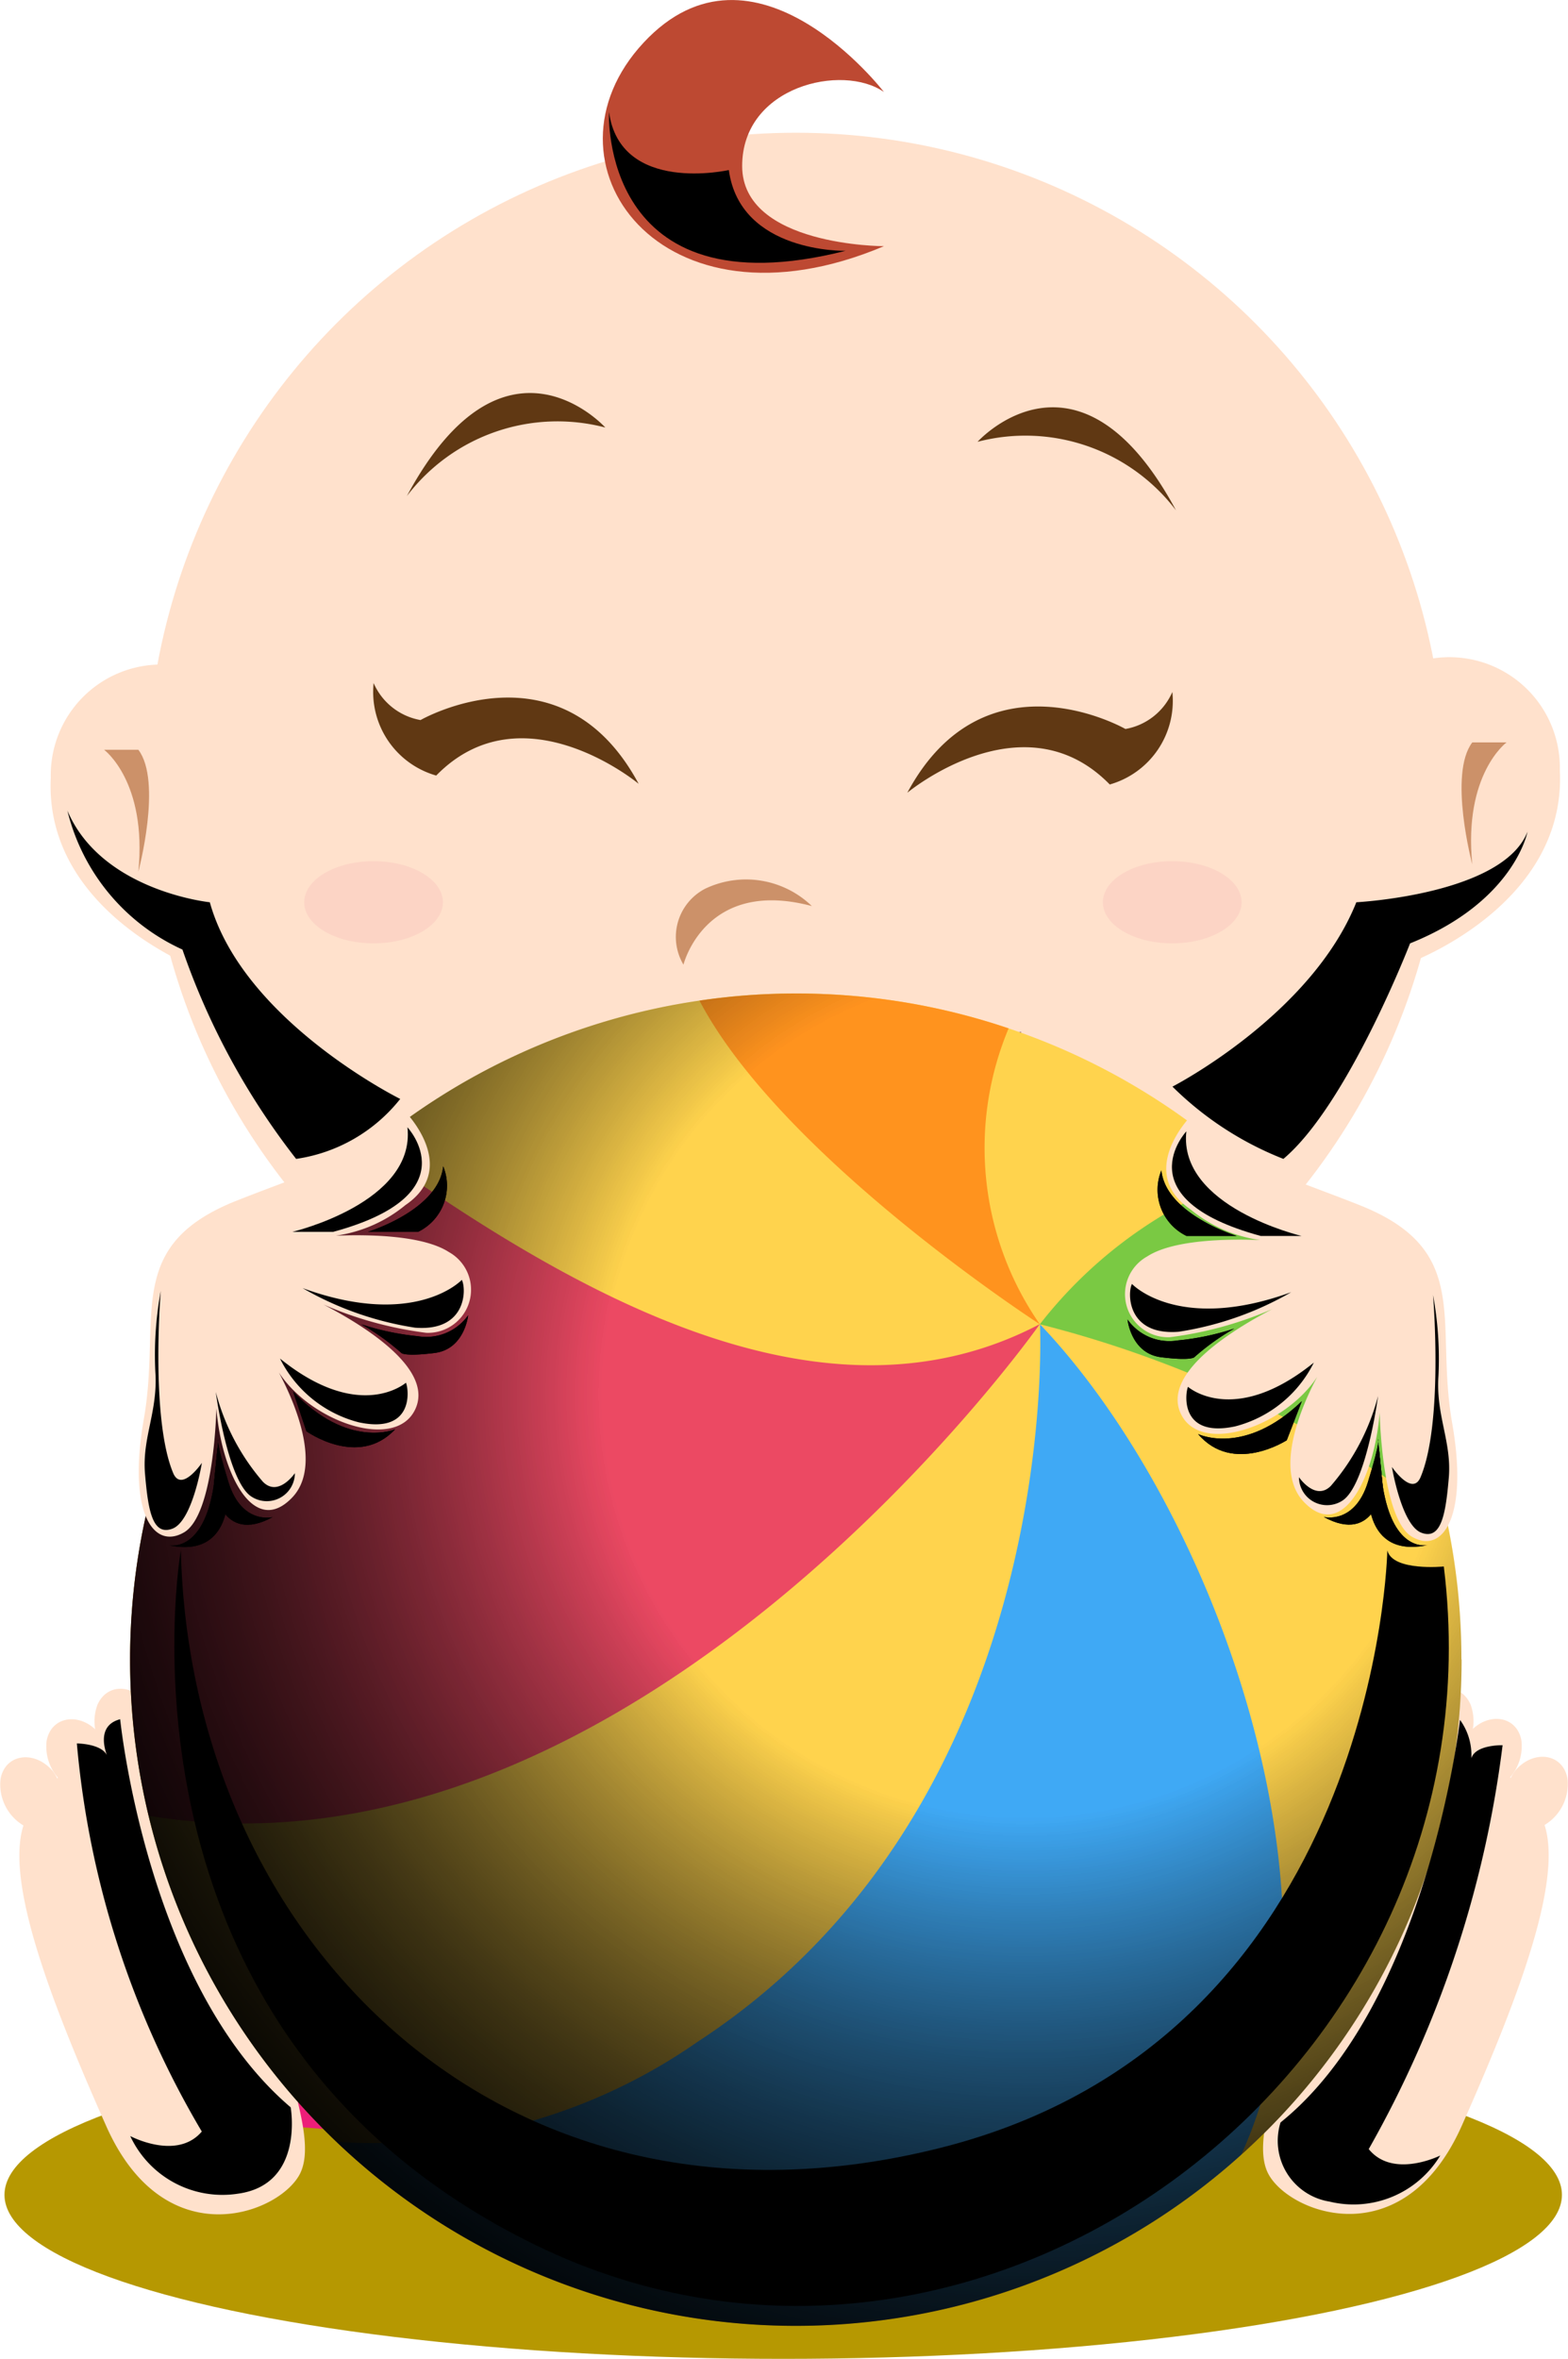 <svg xmlns="http://www.w3.org/2000/svg" xmlns:xlink="http://www.w3.org/1999/xlink" width="41.64" height="62.605" viewBox="0 0 41.64 62.605">
  <defs>
    <radialGradient id="radial-gradient" cx="0.673" cy="0.3" r="0.882" gradientTransform="translate(0)" gradientUnits="objectBoundingBox">
      <stop offset="0.361" stop-opacity="0"/>
      <stop offset="1"/>
    </radialGradient>
  </defs>
  <g id="Group_15467" data-name="Group 15467" transform="translate(-309.441 -40.736)">
    <ellipse id="Ellipse_6" data-name="Ellipse 6" cx="20.68" cy="4.353" rx="20.68" ry="4.353" transform="translate(309.56 94.636)" fill="#b69801"/>
    <g id="Group_19" data-name="Group 19" transform="translate(309.441 40.736)">
      <g id="Group_15" data-name="Group 15" transform="translate(0 44.164)">
        <path id="Path_64" data-name="Path 64" d="M331.569,176.846a8.05,8.05,0,0,0-3.586,3.587,9.227,9.227,0,0,0-.269,5.573s6.547.974,11.349-.7-.594-4.729-.661-5.093S331.569,176.846,331.569,176.846Z" transform="translate(-321.176 -173.87)" fill="#ed1e79"/>
        <g id="Group_14" data-name="Group 14">
          <path id="Path_65" data-name="Path 65" d="M311.132,175.579a4.654,4.654,0,0,1,5.723-1.964c2.691,1.068.983,4.655.9,6.406s1.116,3.929.643,5-3.59,2.331-5.17-1.226S310.419,176.965,311.132,175.579Z" transform="translate(-310.41 -171.537)" fill="#ffe1cc"/>
          <path id="Path_66" data-name="Path 66" d="M327.207,171.044a2.347,2.347,0,0,0,.511-1.765,1.208,1.208,0,0,0-1.463-.975c-.488.186-1.277,1.231-.673,2.02A2.024,2.024,0,0,0,327.207,171.044Z" transform="translate(-319.849 -168.254)" fill="#ffe1cc"/>
          <path id="Path_67" data-name="Path 67" d="M322.135,170.849a1.307,1.307,0,0,0,.249-1.416c-.382-.76-1.279-.853-1.589-.141a1.441,1.441,0,0,0,.375,1.557A5.823,5.823,0,0,0,322.135,170.849Z" transform="translate(-316.799 -168.615)" fill="#ffe1cc"/>
          <path id="Path_68" data-name="Path 68" d="M317.935,171.949a1.15,1.15,0,0,0,.219-1.246c-.336-.669-1.125-.751-1.4-.124a1.269,1.269,0,0,0,.33,1.37A5.114,5.114,0,0,0,317.935,171.949Z" transform="translate(-314.167 -169.495)" fill="#ffe1cc"/>
          <path id="Path_69" data-name="Path 69" d="M314.459,174.116a1.15,1.15,0,0,0-.085-1.262c-.486-.569-1.271-.461-1.388.213a1.269,1.269,0,0,0,.647,1.252A5.133,5.133,0,0,0,314.459,174.116Z" transform="translate(-311.749 -171.02)" fill="#ffe1cc"/>
          <path id="Path_70" data-name="Path 70" d="M310.928,177.03a1.15,1.15,0,0,0-.085-1.262c-.485-.569-1.271-.461-1.388.213a1.269,1.269,0,0,0,.647,1.252A5.122,5.122,0,0,0,310.928,177.03Z" transform="translate(-309.441 -172.925)" fill="#ffe1cc"/>
        </g>
      </g>
      <path id="Path_71" data-name="Path 71" d="M361.133,144.742s2.392,7.748,1.96,13.678-12.956,9.138-17.486,4.085-2.152-9.5-2.152-9.5l2.152-7.188.919-.909Z" transform="translate(-331.268 -108.721)" fill="#ed1e79"/>
      <path id="Path_72" data-name="Path 72" d="M344.288,140.107s-2.021,1.14-2.373,2.336,1.2,6.474,1.2,6.474l2.245-3.975,4.871-1.249-4.871-1.614Z" transform="translate(-330.634 -105.691)" fill="#ed1e79"/>
      <path id="Path_73" data-name="Path 73" d="M381.772,176.82a8.048,8.048,0,0,1,3.586,3.588,9.225,9.225,0,0,1,.269,5.573s-6.547.974-11.348-.7.594-4.729.661-5.093S381.772,176.82,381.772,176.82Z" transform="translate(-350.524 -129.689)" fill="#ed1e79"/>
      <g id="Group_16" data-name="Group 16" transform="translate(33.545 44.155)">
        <path id="Path_74" data-name="Path 74" d="M413.673,175.553a4.653,4.653,0,0,0-5.723-1.965c-2.691,1.068-.982,4.655-.9,6.406s-1.116,3.929-.643,5,3.59,2.331,5.17-1.226S414.386,176.939,413.673,175.553Z" transform="translate(-406.299 -171.512)" fill="#ffe1cc"/>
        <path id="Path_75" data-name="Path 75" d="M407.378,171.019a2.347,2.347,0,0,1-.511-1.765,1.208,1.208,0,0,1,1.463-.975c.487.186,1.277,1.231.673,2.02A2.024,2.024,0,0,1,407.378,171.019Z" transform="translate(-406.641 -168.228)" fill="#ffe1cc"/>
        <path id="Path_76" data-name="Path 76" d="M413.566,170.823a1.307,1.307,0,0,1-.248-1.416c.381-.76,1.278-.853,1.589-.141a1.442,1.442,0,0,1-.375,1.557A5.83,5.83,0,0,1,413.566,170.823Z" transform="translate(-410.806 -168.59)" fill="#ffe1cc"/>
        <path id="Path_77" data-name="Path 77" d="M418.175,171.924a1.15,1.15,0,0,1-.219-1.246c.336-.669,1.125-.75,1.4-.124a1.268,1.268,0,0,1-.33,1.37A5.121,5.121,0,0,1,418.175,171.924Z" transform="translate(-413.848 -169.469)" fill="#ffe1cc"/>
        <path id="Path_78" data-name="Path 78" d="M421.555,174.09a1.15,1.15,0,0,1,.085-1.262c.486-.569,1.272-.461,1.388.213a1.268,1.268,0,0,1-.647,1.252A5.122,5.122,0,0,1,421.555,174.09Z" transform="translate(-416.169 -170.995)" fill="#ffe1cc"/>
        <path id="Path_79" data-name="Path 79" d="M425.085,177a1.15,1.15,0,0,1,.085-1.262c.486-.569,1.271-.461,1.388.213a1.268,1.268,0,0,1-.647,1.252A5.132,5.132,0,0,1,425.085,177Z" transform="translate(-418.477 -172.899)" fill="#ffe1cc"/>
      </g>
      <path id="Path_80" data-name="Path 80" d="M366.061,146.212a3.688,3.688,0,0,1-3.588,2.907c-3.139.19-4.151-3.339-4.151-3.339Z" transform="translate(-341.393 -109.4)" fill="#e5bda1"/>
      <circle id="Ellipse_7" data-name="Ellipse 7" cx="17.241" cy="17.241" r="17.241" transform="translate(3.895 3.523)" fill="#ffe1cc"/>
      <g id="Group_17" data-name="Group 17" transform="translate(1.343 17.671)">
        <path id="Path_81" data-name="Path 81" d="M316.963,91.81a2.933,2.933,0,0,0-3.637,2.913c-.182,3.6,4,5.115,4,5.115Z" transform="translate(-313.32 -91.758)" fill="#ffe1cc"/>
        <path id="Path_82" data-name="Path 82" d="M318.332,101.427s.641-2.394,0-3.237h-.91S318.568,99.033,318.332,101.427Z" transform="translate(-316.001 -95.962)" fill="#cc9169"/>
      </g>
      <g id="Group_18" data-name="Group 18" transform="translate(37.422 17.476)">
        <path id="Path_83" data-name="Path 83" d="M417.856,91.248a2.934,2.934,0,0,1,3.637,2.914c.182,3.6-4,5.115-4,5.115Z" transform="translate(-417.492 -91.196)" fill="#ffe1cc"/>
        <path id="Path_84" data-name="Path 84" d="M421.794,100.865s-.641-2.394,0-3.237h.91S421.557,98.471,421.794,100.865Z" transform="translate(-420.118 -95.4)" fill="#cc9169"/>
      </g>
      <ellipse id="Ellipse_8" data-name="Ellipse 8" cx="1.842" cy="1.091" rx="1.842" ry="1.091" transform="translate(8.078 22.856)" fill="#fcd4c5"/>
      <path id="Path_85" data-name="Path 85" d="M397.7,107.821c0,.6-.825,1.091-1.842,1.091s-1.842-.488-1.842-1.091.825-1.091,1.842-1.091S397.7,107.219,397.7,107.821Z" transform="translate(-364.728 -83.874)" fill="#fcd4c5"/>
      <path id="Path_86" data-name="Path 86" d="M364.829,108.847a2.518,2.518,0,0,0-2.833-.461,1.441,1.441,0,0,0-.577,2.016S361.991,108.089,364.829,108.847Z" transform="translate(-343.269 -84.799)" fill="#cc9169"/>
      <path id="Path_87" data-name="Path 87" d="M340.639,73.59a5.024,5.024,0,0,1,5.27-1.819S343.222,68.788,340.639,73.59Z" transform="translate(-329.834 -60.424)" fill="#603813"/>
      <path id="Path_88" data-name="Path 88" d="M389.667,74.683a5.024,5.024,0,0,0-5.27-1.819S387.084,69.881,389.667,74.683Z" transform="translate(-358.437 -61.138)" fill="#603813"/>
      <path id="Path_89" data-name="Path 89" d="M365.725,119.758s-7.563,1.24-11.667-.031c0,0,.7,5.421,5.113,5.648C364.186,125.632,365.725,119.758,365.725,119.758Z" transform="translate(-338.606 -92.37)" fill="#5c2849"/>
      <path id="Path_90" data-name="Path 90" d="M367.09,139.154a6.857,6.857,0,0,1-4.183-.182S364.653,141.664,367.09,139.154Z" transform="translate(-344.39 -104.949)" fill="#cc9169"/>
      <path id="Path_91" data-name="Path 91" d="M363.129,47.27s-3.765,0-3.765-2.128,2.673-2.728,3.765-1.964c0,0-3.438-4.474-6.384-1.309S357.182,49.78,363.129,47.27Z" transform="translate(-339.655 -40.736)" fill="#bd4932"/>
      <path id="Path_92" data-name="Path 92" d="M354.784,134.548a17.68,17.68,0,1,1-20.24-17.486,17.162,17.162,0,0,1,2.562-.188,17.516,17.516,0,0,1,5.648.925h0a17.652,17.652,0,0,1,12.025,16.748Z" transform="translate(-315.97 -90.505)" fill="#ffd34d"/>
      <path id="Path_93" data-name="Path 93" d="M345.124,95.756s-3.083-2.565-5.376-.219a2.306,2.306,0,0,1-1.662-2.455,1.676,1.676,0,0,0,1.246.982S343.062,91.921,345.124,95.756Z" transform="translate(-328.164 -74.953)" fill="#603813"/>
      <path id="Path_94" data-name="Path 94" d="M379.013,96.442s3.083-2.565,5.376-.219a2.306,2.306,0,0,0,1.662-2.455,1.675,1.675,0,0,1-1.246.982S381.075,92.607,379.013,96.442Z" transform="translate(-354.918 -75.402)" fill="#603813"/>
      <path id="Path_95" data-name="Path 95" d="M359.29,164.253a17.68,17.68,0,0,1-24.019-.336,14.94,14.94,0,0,0,9.572-2.649c9.747-6.347,9.1-19.048,9.1-19.048C358.588,147.094,362.368,157.548,359.29,164.253Z" transform="translate(-326.325 -107.072)" fill="#3fa9f5"/>
      <path id="Path_96" data-name="Path 96" d="M343.584,133.4s-10.676,15.168-23.662,13.051a17.689,17.689,0,0,1,5.853-17.721C331.349,132.71,337.892,136.39,343.584,133.4Z" transform="translate(-315.97 -98.257)" fill="#ec4963"/>
      <path id="Path_97" data-name="Path 97" d="M372.112,125.652s-6.853-4.426-9.039-8.59a17.162,17.162,0,0,1,2.562-.188,17.515,17.515,0,0,1,5.648.925A8.2,8.2,0,0,0,372.112,125.652Z" transform="translate(-344.498 -90.505)" fill="#ff931e"/>
      <path id="Path_98" data-name="Path 98" d="M399.994,139.935a29.722,29.722,0,0,0-10.821-5.238,11.943,11.943,0,0,1,5.626-3.985A17.62,17.62,0,0,1,399.994,139.935Z" transform="translate(-361.559 -99.55)" fill="#7ac943"/>
      <path id="Path_99" data-name="Path 99" d="M354.784,134.548a17.68,17.68,0,1,1-20.24-17.486,17.162,17.162,0,0,1,2.562-.188,17.516,17.516,0,0,1,5.648.925h0a17.652,17.652,0,0,1,12.025,16.748Z" transform="translate(-315.97 -90.505)" fill="url(#radial-gradient)" style="mix-blend-mode: overlay;isolation: isolate"/>
      <path id="Path_100" data-name="Path 100" d="M354.784,134.548a17.68,17.68,0,1,1-20.24-17.486,17.162,17.162,0,0,1,2.562-.188,17.516,17.516,0,0,1,5.648.925h0a17.652,17.652,0,0,1,12.025,16.748Z" transform="translate(-315.97 -90.505)" fill="url(#radial-gradient)" style="mix-blend-mode: overlay;isolation: isolate"/>
      <path id="Path_101" data-name="Path 101" d="M401.943,128.636c-1.962-.78-3.725-1.269-4.486-2.361,0,0-1.463,1.483,0,2.478a3.712,3.712,0,0,0,2.408.845s-2.57-.247-3.565.4a1.144,1.144,0,0,0,.6,2.143,9.938,9.938,0,0,0,3.406-1.075s-3.755,1.609-3.126,3.074c.533,1.244,3.084.259,3.787-1.217,0,0-1.539,2.508-.506,3.589s1.882-.675,2.014-2.372c0,0,.051,2.834.863,3.3s1.5-.532,1.062-3.019C403.929,131.726,404.963,129.835,401.943,128.636Z" transform="translate(-365.836 -96.65)" fill="#ffe1cc"/>
      <path id="Path_102" data-name="Path 102" d="M322.675,128.3c1.962-.779,3.725-1.269,4.486-2.361,0,0,1.463,1.483,0,2.478a3.709,3.709,0,0,1-2.408.845s2.57-.247,3.565.4a1.144,1.144,0,0,1-.6,2.143,9.943,9.943,0,0,1-3.406-1.075s3.755,1.609,3.126,3.074c-.533,1.244-3.085.259-3.787-1.216,0,0,1.539,2.508.506,3.588s-1.882-.675-2.014-2.372c0,0-.051,2.834-.863,3.3s-1.5-.532-1.062-3.019C320.689,131.392,319.655,129.5,322.675,128.3Z" transform="translate(-316.397 -96.431)" fill="#ffe1cc"/>
      <path id="Path_103" data-name="Path 103" d="M362.418,53s-2.8.067-3.1-2.144c0,0-2.881.653-3.183-1.541C356.136,49.313,355.868,54.657,362.418,53Z" transform="translate(-339.963 -46.343)" style="mix-blend-mode: soft-light;isolation: isolate"/>
      <path id="Path_104" data-name="Path 104" d="M322.982,159.542s-2.237,12.742,9.4,18.429c11.8,5.765,25.787-4.636,24.14-18,0,0-1.358.135-1.5-.426,0,0-.236,12.918-11.847,15.851S323.234,169.906,322.982,159.542Z" transform="translate(-318.18 -118.395)" style="mix-blend-mode: soft-light;isolation: isolate"/>
      <path id="Path_105" data-name="Path 105" d="M408.769,104.473s-.346,1.854-3.119,2.964c0,0-1.663,4.292-3.364,5.72a8.708,8.708,0,0,1-2.946-1.918s3.683-1.892,4.883-4.893C404.222,106.346,408.114,106.146,408.769,104.473Z" transform="translate(-368.204 -82.399)" style="mix-blend-mode: soft-light;isolation: isolate"/>
      <path id="Path_106" data-name="Path 106" d="M314.61,102.862a5.473,5.473,0,0,0,3.055,3.686,19.213,19.213,0,0,0,3.019,5.556,4.314,4.314,0,0,0,2.764-1.591s-4.183-2.074-5.056-5.22C318.393,105.293,315.519,105,314.61,102.862Z" transform="translate(-312.82 -81.346)" style="mix-blend-mode: soft-light;isolation: isolate"/>
      <path id="Path_107" data-name="Path 107" d="M417.26,139.971a9.324,9.324,0,0,1,.145,2.146c-.073,1.055.356,1.748.274,2.71s-.2,1.655-.728,1.455-.782-1.746-.782-1.746.54.793.76.273C417.525,143.4,417.278,140.153,417.26,139.971Z" transform="translate(-379.205 -105.602)" style="mix-blend-mode: soft-light;isolation: isolate"/>
      <path id="Path_108" data-name="Path 108" d="M411.141,147.717s-.314,2.387-.955,2.782a.747.747,0,0,1-1.146-.627s.436.642.846.232A5.914,5.914,0,0,0,411.141,147.717Z" transform="translate(-374.545 -110.666)" style="mix-blend-mode: soft-light;isolation: isolate"/>
      <path id="Path_109" data-name="Path 109" d="M403.792,145.157a3.235,3.235,0,0,1-2.087,1.692c-1.459.313-1.336-.846-1.255-1.05C400.451,145.8,401.665,146.876,403.792,145.157Z" transform="translate(-368.902 -108.992)" style="mix-blend-mode: soft-light;isolation: isolate"/>
      <path id="Path_110" data-name="Path 110" d="M400.37,139.349a8.571,8.571,0,0,1-2.987,1.05c-1.378.109-1.364-1.037-1.241-1.269C396.142,139.131,397.369,140.44,400.37,139.349Z" transform="translate(-366.081 -105.053)" style="mix-blend-mode: soft-light;isolation: isolate"/>
      <path id="Path_111" data-name="Path 111" d="M399.684,127.434s-1.673,1.786,1.974,2.776h1.084S399.463,129.439,399.684,127.434Z" transform="translate(-368.179 -97.407)" style="mix-blend-mode: soft-light;isolation: isolate"/>
      <path id="Path_112" data-name="Path 112" d="M320.961,139.66a9.323,9.323,0,0,0-.145,2.146c.073,1.055-.356,1.748-.274,2.71s.195,1.655.728,1.455.782-1.746.782-1.746-.54.794-.761.273C320.7,143.092,320.943,139.842,320.961,139.66Z" transform="translate(-316.691 -105.399)" style="mix-blend-mode: soft-light;isolation: isolate"/>
      <path id="Path_113" data-name="Path 113" d="M325.986,147.406s.314,2.387.955,2.782a.746.746,0,0,0,1.146-.627s-.436.642-.846.232A5.917,5.917,0,0,1,325.986,147.406Z" transform="translate(-320.256 -110.462)" style="mix-blend-mode: soft-light;isolation: isolate"/>
      <path id="Path_114" data-name="Path 114" d="M330.909,144.846A3.236,3.236,0,0,0,333,146.538c1.459.314,1.337-.846,1.255-1.05C334.251,145.487,333.037,146.565,330.909,144.846Z" transform="translate(-323.474 -108.789)" style="mix-blend-mode: soft-light;isolation: isolate"/>
      <path id="Path_115" data-name="Path 115" d="M332.643,139.038a8.571,8.571,0,0,0,2.987,1.05c1.378.109,1.364-1.037,1.241-1.269C336.871,138.82,335.644,140.13,332.643,139.038Z" transform="translate(-324.607 -104.85)" style="mix-blend-mode: soft-light;isolation: isolate"/>
      <path id="Path_116" data-name="Path 116" d="M334.912,127.123s1.674,1.787-1.974,2.776h-1.084S335.133,129.128,334.912,127.123Z" transform="translate(-324.092 -97.204)" style="mix-blend-mode: soft-light;isolation: isolate"/>
      <path id="Path_117" data-name="Path 117" d="M400.3,132.163s-1.882-.574-2-1.74a1.361,1.361,0,0,0,.666,1.74Z" transform="translate(-367.458 -99.361)" style="mix-blend-mode: soft-light;isolation: isolate"/>
      <path id="Path_118" data-name="Path 118" d="M398.736,142.1a6.99,6.99,0,0,1-1.5.315,1.364,1.364,0,0,1-1.337-.554s.091.9.891,1,.882,0,.882,0A6.251,6.251,0,0,1,398.736,142.1Z" transform="translate(-365.956 -106.839)" style="mix-blend-mode: soft-light;isolation: isolate"/>
      <path id="Path_119" data-name="Path 119" d="M401.308,148.984s1.227.6,2.755-.873l-.4,1.037S402.236,150.075,401.308,148.984Z" transform="translate(-369.491 -110.923)" style="mix-blend-mode: soft-light;isolation: isolate"/>
      <path id="Path_120" data-name="Path 120" d="M410.944,153.089s.821.211,1.173-.927.268-1.137.268-1.137l.123,1.237S412.326,153.844,410.944,153.089Z" transform="translate(-375.79 -112.828)" style="mix-blend-mode: soft-light;isolation: isolate"/>
      <path id="Path_121" data-name="Path 121" d="M415.949,154.264s-.918.235-1.2-1.573l-.1-1.009-.273,1.091S414.212,154.637,415.949,154.264Z" transform="translate(-378.03 -113.258)" style="mix-blend-mode: soft-light;isolation: isolate"/>
      <path id="Path_122" data-name="Path 122" d="M400.3,132.163s-1.882-.574-2-1.74a1.361,1.361,0,0,0,.666,1.74Z" transform="translate(-367.458 -99.361)" style="mix-blend-mode: soft-light;isolation: isolate"/>
      <path id="Path_123" data-name="Path 123" d="M398.736,142.1a6.99,6.99,0,0,1-1.5.315,1.364,1.364,0,0,1-1.337-.554s.091.9.891,1,.882,0,.882,0A6.251,6.251,0,0,1,398.736,142.1Z" transform="translate(-365.956 -106.839)" style="mix-blend-mode: soft-light;isolation: isolate"/>
      <path id="Path_124" data-name="Path 124" d="M401.308,148.984s1.227.6,2.755-.873l-.4,1.037S402.236,150.075,401.308,148.984Z" transform="translate(-369.491 -110.923)" style="mix-blend-mode: soft-light;isolation: isolate"/>
      <path id="Path_125" data-name="Path 125" d="M410.944,153.089s.821.211,1.173-.927.268-1.137.268-1.137l.123,1.237S412.326,153.844,410.944,153.089Z" transform="translate(-375.79 -112.828)" style="mix-blend-mode: soft-light;isolation: isolate"/>
      <path id="Path_126" data-name="Path 126" d="M415.949,154.264s-.918.235-1.2-1.573l-.1-1.009-.273,1.091S414.212,154.637,415.949,154.264Z" transform="translate(-378.03 -113.258)" style="mix-blend-mode: soft-light;isolation: isolate"/>
      <path id="Path_127" data-name="Path 127" d="M337.649,131.852s1.881-.574,2-1.74a1.361,1.361,0,0,1-.666,1.74Z" transform="translate(-327.88 -99.158)" style="mix-blend-mode: soft-light;isolation: isolate"/>
      <path id="Path_128" data-name="Path 128" d="M337.145,141.77a6.982,6.982,0,0,0,1.5.316,1.364,1.364,0,0,0,1.337-.555s-.091.9-.891,1-.882,0-.882,0A6.253,6.253,0,0,0,337.145,141.77Z" transform="translate(-327.55 -106.622)" style="mix-blend-mode: soft-light;isolation: isolate"/>
      <path id="Path_129" data-name="Path 129" d="M334.628,148.379s-1.253.544-2.713-1l.353,1.054S333.652,149.427,334.628,148.379Z" transform="translate(-324.132 -110.447)" style="mix-blend-mode: soft-light;isolation: isolate"/>
      <path id="Path_130" data-name="Path 130" d="M327.393,153.1s-.821.211-1.173-.927-.268-1.137-.268-1.137l-.123,1.236S326.011,153.855,327.393,153.1Z" transform="translate(-320.153 -112.835)" style="mix-blend-mode: soft-light;isolation: isolate"/>
      <path id="Path_131" data-name="Path 131" d="M322.363,154.275s.918.235,1.2-1.573l.1-1.009.273,1.091S324.1,154.647,322.363,154.275Z" transform="translate(-317.888 -113.264)" style="mix-blend-mode: soft-light;isolation: isolate"/>
      <path id="Path_132" data-name="Path 132" d="M337.649,131.852s1.881-.574,2-1.74a1.361,1.361,0,0,1-.666,1.74Z" transform="translate(-327.88 -99.158)" style="mix-blend-mode: soft-light;isolation: isolate"/>
      <path id="Path_133" data-name="Path 133" d="M337.145,141.77a6.982,6.982,0,0,0,1.5.316,1.364,1.364,0,0,0,1.337-.555s-.091.9-.891,1-.882,0-.882,0A6.253,6.253,0,0,0,337.145,141.77Z" transform="translate(-327.55 -106.622)" style="mix-blend-mode: soft-light;isolation: isolate"/>
      <path id="Path_134" data-name="Path 134" d="M334.628,148.379s-1.253.544-2.713-1l.353,1.054S333.652,149.427,334.628,148.379Z" transform="translate(-324.132 -110.447)" style="mix-blend-mode: soft-light;isolation: isolate"/>
      <path id="Path_135" data-name="Path 135" d="M327.393,153.1s-.821.211-1.173-.927-.268-1.137-.268-1.137l-.123,1.236S326.011,153.855,327.393,153.1Z" transform="translate(-320.153 -112.835)" style="mix-blend-mode: soft-light;isolation: isolate"/>
      <path id="Path_136" data-name="Path 136" d="M322.363,154.275s.918.235,1.2-1.573l.1-1.009.273,1.091S324.1,154.647,322.363,154.275Z" transform="translate(-317.888 -113.264)" style="mix-blend-mode: soft-light;isolation: isolate"/>
      <path id="Path_137" data-name="Path 137" d="M316.49,172.486s.709,7.053,4.528,10.3c0,0,.37,2.044-1.391,2.291a2.7,2.7,0,0,1-2.869-1.528s1.237.661,1.9-.12a24.4,24.4,0,0,1-3.318-10.3s.714,0,.821.367C316.164,173.5,315.774,172.671,316.49,172.486Z" transform="translate(-313.299 -126.856)" style="mix-blend-mode: soft-light;isolation: isolate"/>
      <path id="Path_138" data-name="Path 138" d="M319.429,180.692s1.266,5.749,3.95,7.563c0,0,.067,2.226-1.894,1.915,0,0,.911-.255.7-1.8A17.66,17.66,0,0,1,319.429,180.692Z" transform="translate(-315.97 -132.22)" style="mix-blend-mode: soft-light;isolation: isolate"/>
      <path id="Path_139" data-name="Path 139" d="M412.3,172.537s-.862,7.541-4.766,10.685a1.634,1.634,0,0,0,1.3,2.1,2.693,2.693,0,0,0,2.942-1.223s-1.254.628-1.9-.17a29.008,29.008,0,0,0,3.555-10.719s-.714-.021-.83.345A1.586,1.586,0,0,0,412.3,172.537Z" transform="translate(-373.528 -126.89)" style="mix-blend-mode: soft-light;isolation: isolate"/>
      <path id="Path_140" data-name="Path 140" d="M412.668,182.189s-1.417,5.714-4.147,7.456c0,0-.16,1.994,1.809,1.734,0,0-.87-.049-.621-1.586A17.66,17.66,0,0,0,412.668,182.189Z" transform="translate(-374.204 -133.199)" style="mix-blend-mode: soft-light;isolation: isolate"/>
    </g>
  </g>
</svg>
